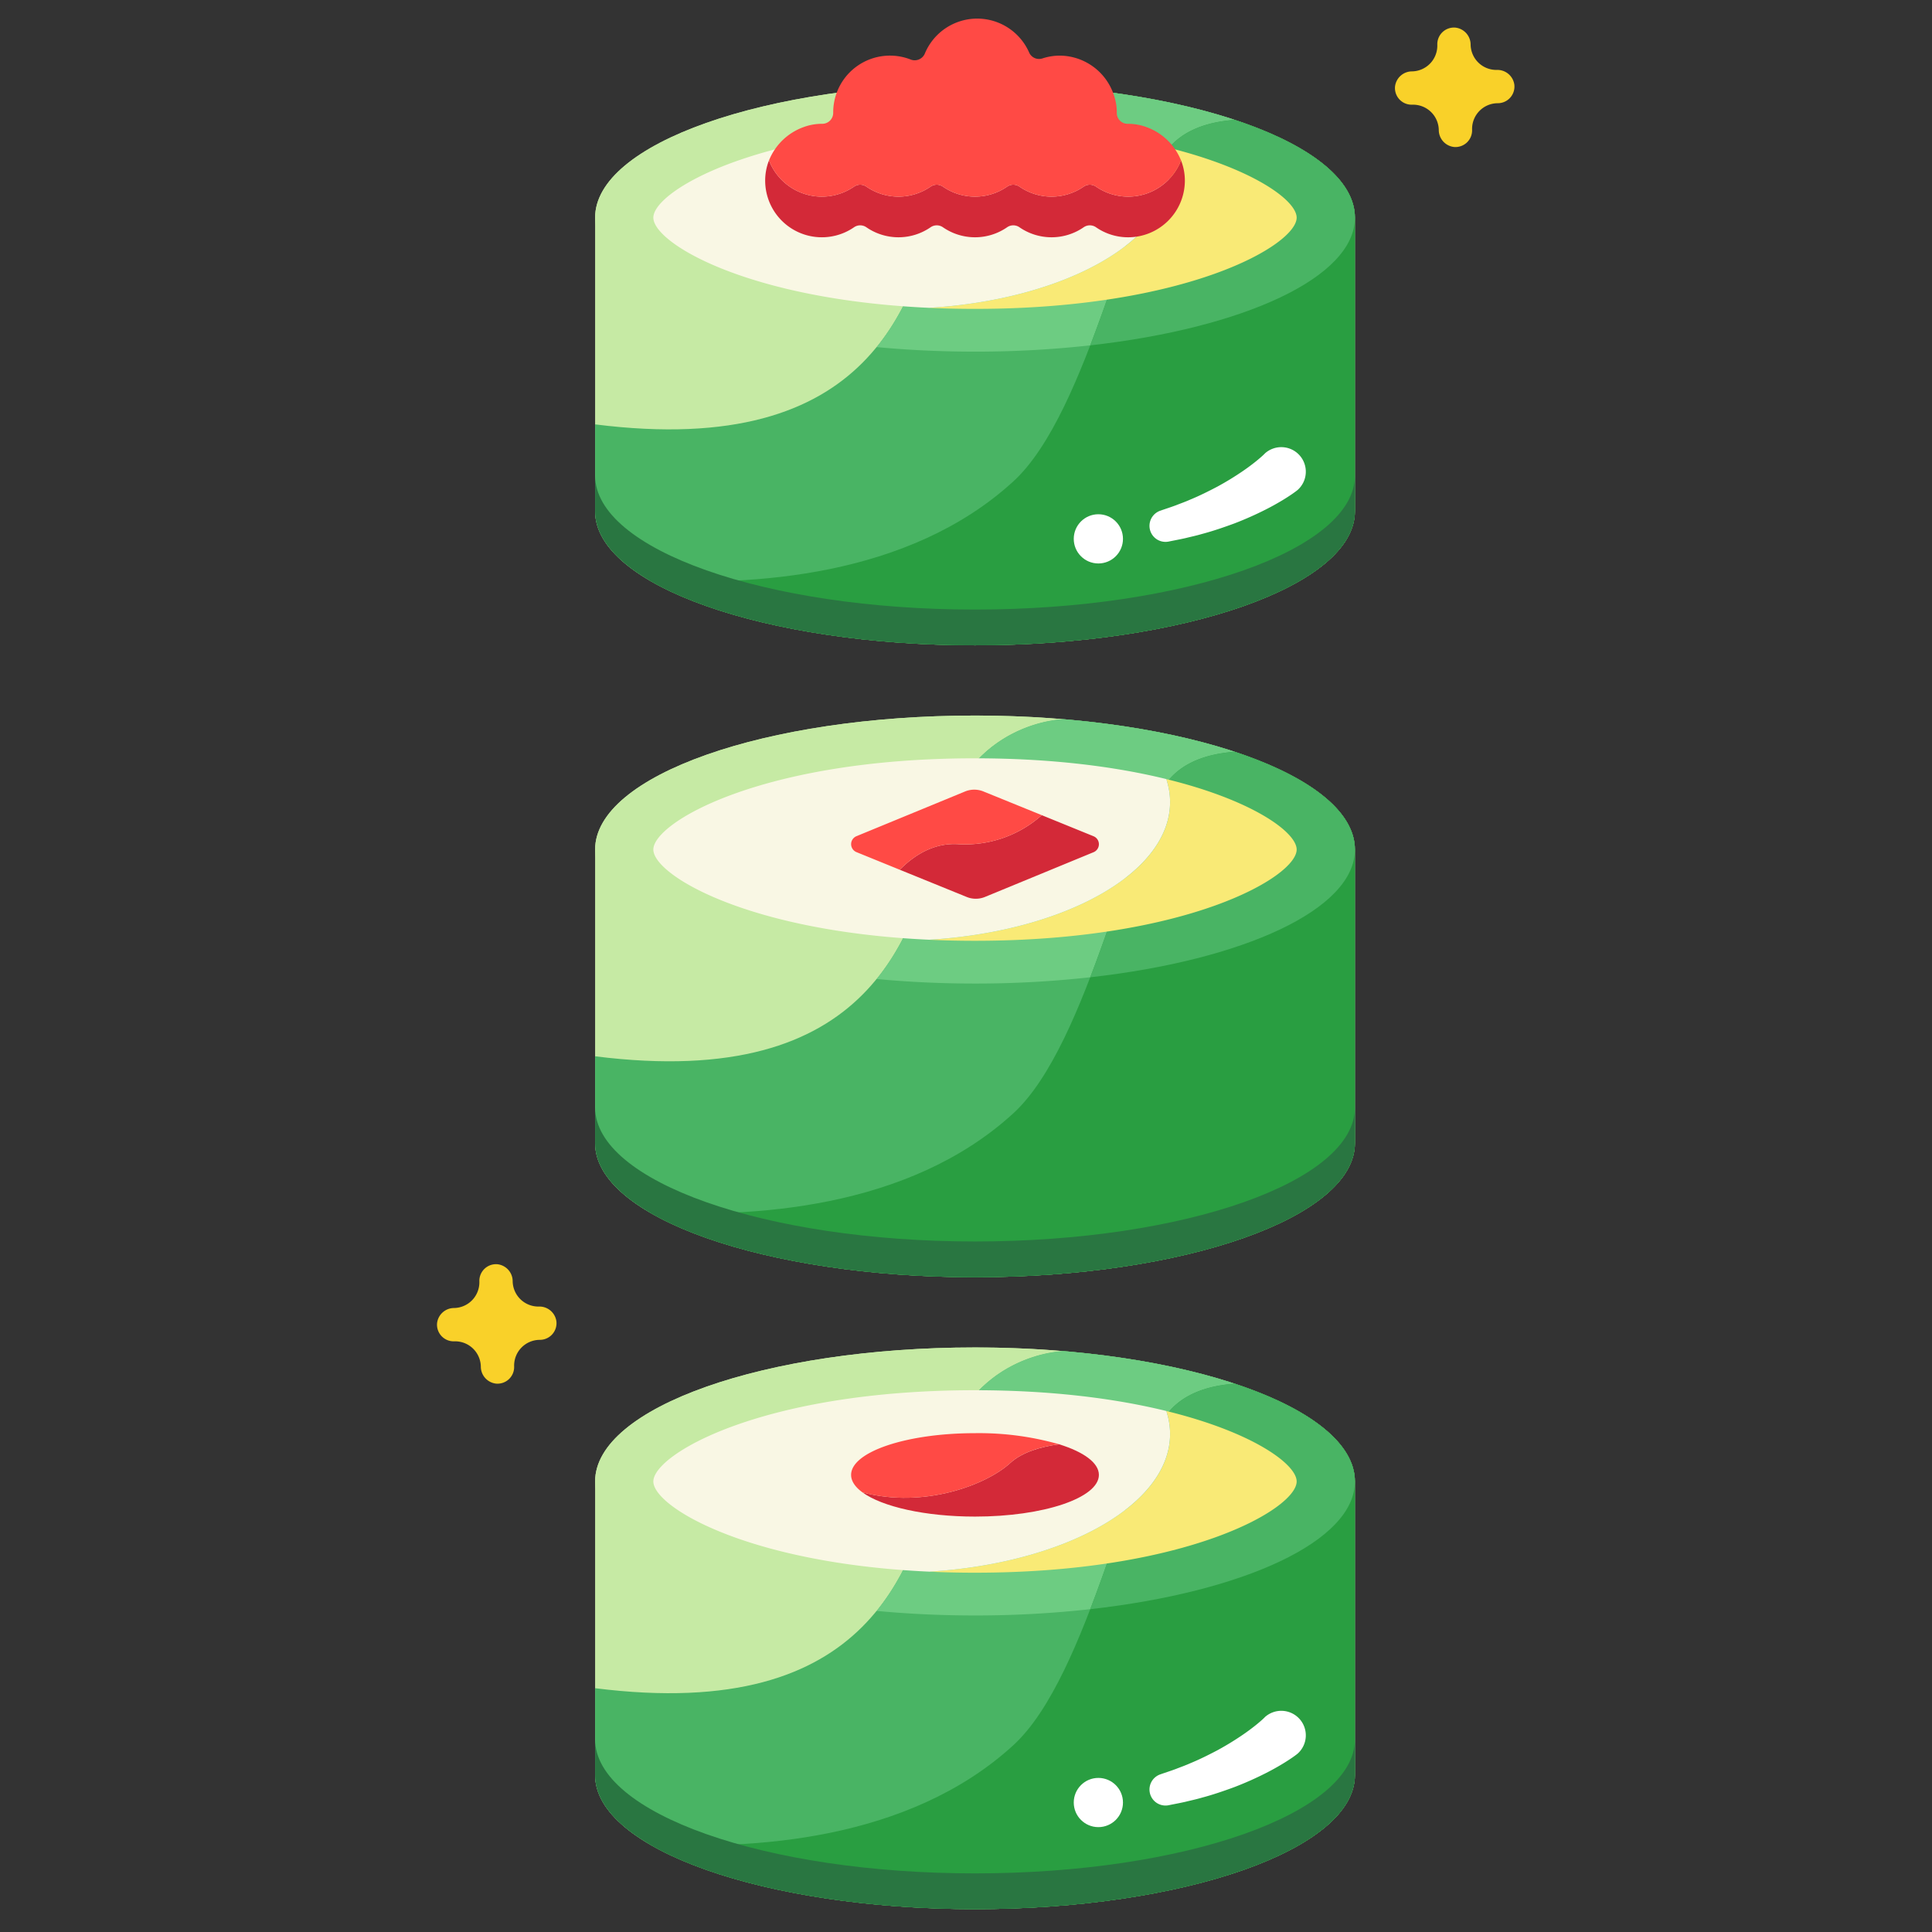 <svg xmlns="http://www.w3.org/2000/svg" viewBox="0 0 512 512"><rect x="0" y="0" width="512" height="512" fill="#333333" stroke="none"/><title>Sushi</title><g id="Sushi"><path d="M396.665,18.529h0a6.819,6.819,0,0,1-6.935-6.7h0a4.542,4.542,0,0,0-4.058-4.513,4.414,4.414,0,0,0-4.771,4.475l.003.19a6.819,6.819,0,0,1-6.7,6.935h0a4.542,4.542,0,0,0-4.513,4.058,4.415,4.415,0,0,0,4.475,4.771l.19-.003a6.818,6.818,0,0,1,6.935,6.7h0a4.542,4.542,0,0,0,4.058,4.513A4.414,4.414,0,0,0,390.12,34.48l-.003-.19a6.818,6.818,0,0,1,6.7-6.935l.19-.003a4.415,4.415,0,0,0,4.309-4.922A4.542,4.542,0,0,0,396.665,18.529Z" style="fill:#f9d129"/><path d="M142.799,346.25h0a6.818,6.818,0,0,1-6.935-6.7h0a4.542,4.542,0,0,0-4.058-4.513,4.415,4.415,0,0,0-4.771,4.475l.003.19a6.818,6.818,0,0,1-6.7,6.935h0a4.542,4.542,0,0,0-4.513,4.058,4.414,4.414,0,0,0,4.475,4.771l.19-.003a6.819,6.819,0,0,1,6.935,6.7h0a4.542,4.542,0,0,0,4.058,4.513A4.414,4.414,0,0,0,136.254,362.2l-.003-.19a6.818,6.818,0,0,1,6.7-6.935l.19-.003a4.414,4.414,0,0,0,4.309-4.922A4.542,4.542,0,0,0,142.799,346.25Z" style="fill:#f9d129"/><path d="M359.068,225.139c0-19.613-45.076-35.512-100.679-35.512s-100.68,15.899-100.68,35.512l0,.003v77.826c0,19.613,45.075,35.512,100.679,35.512S359.068,322.58,359.068,302.967V225.139Z" style="fill:#c6eaa4"/><path d="M281.842,190.598c-.054.001-25.115.395-32.595,29.283-7.102,27.428-17.77,69.373-91.538,60.046v23.041c0,19.613,45.075,35.512,100.679,35.512S359.068,322.58,359.068,302.967V225.139C359.067,208.375,326.133,194.326,281.842,190.598Z" style="fill:#49b464"/><path d="M327.222,199.226c-6.462.456-13.166,2.344-17.432,7.405-10.509,12.471-21.212,70.03-41.211,88.374-27.894,25.585-69.758,27.731-96.611,26.188,17.59,10.354,49.708,17.286,86.42,17.286,55.604,0,100.679-15.899,100.679-35.512V225.139C359.068,214.917,346.819,205.706,327.222,199.226Z" style="fill:#299e41"/><path d="M281.842,190.598l.004,0c-7.527-.634-15.38-.971-23.458-.971-55.604,0-100.68,15.899-100.68,35.512,0,16.43,31.634,30.251,74.588,34.305,9.892-12.179,13.779-27.317,16.951-39.563C256.728,190.993,281.789,190.599,281.842,190.598Z" style="fill:#c6eaa4"/><path d="M327.2,199.228c-12.54-4.145-28.076-7.175-45.354-8.63l-.004,0c-.054.001-25.115.395-32.595,29.283-3.171,12.246-7.058,27.384-16.951,39.563,8.322.785,17.067,1.207,26.091,1.207a275.023,275.023,0,0,0,30.533-1.665c8.301-21.577,14.62-44.939,20.869-52.355C314.051,201.576,320.745,199.687,327.2,199.228Z" style="fill:#6dcc82"/><path d="M359.068,225.139c0-10.224-12.264-19.432-31.867-25.911-6.455.459-13.15,2.347-17.41,7.403-6.25,7.416-12.568,30.778-20.869,52.355C329.596,254.425,359.068,240.997,359.068,225.139Z" style="fill:#49b464"/><path d="M343.628,225.14c0,7.231-29.002,24.179-85.242,24.179q-6.284,0-12.115-.274c35.96-2.228,63.814-17.71,63.814-36.482a18.971,18.971,0,0,0-1.011-6.1C331.959,212.057,343.628,220.556,343.628,225.14Z" style="fill:#f9ea76"/><path d="M310.085,212.562c0,18.772-27.854,34.255-63.814,36.482-48.289-2.193-73.127-17.213-73.127-23.905,0-7.231,29.003-24.179,85.242-24.179,20.572,0,37.493,2.262,50.688,5.5A18.971,18.971,0,0,1,310.085,212.562Z" style="fill:#f9f7e4"/><path d="M289.801,225.843l-28.848,11.884a6.396,6.396,0,0,1-4.712,0l-17.787-7.231c3.718-3.778,8.953-7.205,15.525-6.777a30.518,30.518,0,0,0,22.105-7.686L289.792,221.61A2.285,2.285,0,0,1,289.801,225.843Z" style="fill:#d32938"/><path d="M276.083,216.032a30.518,30.518,0,0,1-22.105,7.686c-6.572-.428-11.807,2.999-15.525,6.777l-11.473-4.67a2.284,2.284,0,0,1-.077-4.198l28.84-11.875a6.43,6.43,0,0,1,4.79-.043Z" style="fill:#ff4a45"/><path d="M359.067,293.489v9.476c0,19.62-45.076,35.514-100.682,35.514-55.597,0-100.673-15.893-100.673-35.514V293.489c0,19.621,45.076,35.514,100.673,35.514C313.992,329.003,359.067,313.11,359.067,293.489Z" style="fill:#297641"/><path d="M359.068,392.602c0-19.613-45.076-35.512-100.679-35.512s-100.68,15.899-100.68,35.512l0,.003V470.43c0,19.613,45.075,35.512,100.679,35.512S359.068,490.043,359.068,470.43V392.602Z" style="fill:#c6eaa4"/><path d="M281.842,358.061c-.054.001-25.115.395-32.595,29.283-7.102,27.428-17.77,69.373-91.538,60.046V470.43c0,19.613,45.075,35.512,100.679,35.512S359.068,490.043,359.068,470.43V392.602C359.067,375.838,326.133,361.789,281.842,358.061Z" style="fill:#49b464"/><path d="M327.222,366.689c-6.462.456-13.166,2.344-17.432,7.405-10.509,12.471-21.212,70.03-41.211,88.374-27.894,25.585-69.758,27.731-96.611,26.188,17.59,10.354,49.708,17.286,86.42,17.286,55.604,0,100.679-15.899,100.679-35.512V392.602C359.068,382.38,346.819,373.169,327.222,366.689Z" style="fill:#299e41"/><path d="M281.842,358.061l.004,0c-7.527-.634-15.38-.971-23.458-.971-55.604,0-100.68,15.899-100.68,35.512,0,16.43,31.634,30.251,74.588,34.305,9.892-12.179,13.779-27.317,16.951-39.563C256.728,358.456,281.789,358.062,281.842,358.061Z" style="fill:#c6eaa4"/><path d="M327.2,366.691c-12.54-4.145-28.076-7.175-45.354-8.63l-.004,0c-.054.001-25.115.395-32.595,29.283-3.171,12.247-7.058,27.384-16.951,39.563,8.322.785,17.067,1.207,26.091,1.207a275.023,275.023,0,0,0,30.533-1.665c8.301-21.577,14.62-44.939,20.869-52.355C314.051,369.039,320.745,367.15,327.2,366.691Z" style="fill:#6dcc82"/><path d="M359.068,392.602c0-10.223-12.264-19.432-31.867-25.911-6.455.459-13.15,2.347-17.41,7.403-6.25,7.416-12.568,30.778-20.869,52.355C329.596,421.888,359.068,408.46,359.068,392.602Z" style="fill:#49b464"/><path d="M343.628,392.603c0,7.231-29.002,24.179-85.242,24.179q-6.284,0-12.115-.274c35.96-2.228,63.814-17.71,63.814-36.482a18.97,18.97,0,0,0-1.011-6.1C331.959,379.52,343.628,388.019,343.628,392.603Z" style="fill:#f9ea76"/><path d="M310.085,380.025c0,18.772-27.854,34.255-63.814,36.482-48.289-2.193-73.127-17.213-73.127-23.904,0-7.231,29.003-24.179,85.242-24.179,20.572,0,37.493,2.262,50.688,5.501A18.97,18.97,0,0,1,310.085,380.025Z" style="fill:#f9f7e4"/><path d="M359.067,460.952v9.476c0,19.62-45.076,35.514-100.682,35.514-55.597,0-100.673-15.893-100.673-35.514v-9.476c0,19.621,45.076,35.514,100.673,35.514C313.992,496.466,359.067,480.572,359.067,460.952Z" style="fill:#297641"/><path d="M291.218,390.859c0,6.109-14.694,11.053-32.832,11.053-13.229,0-24.633-2.63-29.834-6.426,16.305,4.361,32.918-2.014,39.173-7.771,3.213-2.956,8.311-4.344,12.946-4.969C287.157,384.759,291.218,387.646,291.218,390.859Z" style="fill:#d32938"/><path d="M280.671,382.745c-4.635.625-9.733,2.013-12.946,4.969-6.255,5.758-22.868,12.132-39.173,7.771-1.928-1.405-2.999-2.973-2.999-4.627,0-6.109,14.703-11.053,32.832-11.053A77.527,77.527,0,0,1,280.671,382.745Z" style="fill:#ff4a45"/><path d="M343.829,464.775c-.292.24-.427.33-.627.482l-.531.379c-.352.253-.69.471-1.032.7-.683.449-1.357.873-2.038,1.277-1.358.812-2.721,1.565-4.102,2.264a88.497,88.497,0,0,1-8.393,3.728c-2.851,1.05-5.711,2.033-8.621,2.801-1.441.431-2.914.734-4.366,1.097-1.46.332-2.933.598-4.393.897a4.246,4.246,0,0,1-2.25-8.169l.228-.079c1.293-.451,2.594-.866,3.871-1.34,1.267-.505,2.553-.945,3.79-1.505,2.51-1.028,4.926-2.241,7.299-3.487a77.129,77.129,0,0,0,6.794-4.163c1.084-.741,2.131-1.519,3.132-2.314.502-.395.988-.802,1.451-1.203.228-.201.466-.404.669-.599l.306-.288c.074-.077.217-.21.194-.205a6.5,6.5,0,1,1,8.622,9.729Z" style="fill:#fff"/><circle cx="291.078" cy="477.687" r="6.521" style="fill:#fff"/><path d="M359.068,57.676c0-19.613-45.076-35.512-100.679-35.512s-100.68,15.899-100.68,35.512l0,.003v77.826c0,19.613,45.075,35.512,100.679,35.512s100.679-15.899,100.679-35.512V57.676Z" style="fill:#c6eaa4"/><path d="M281.842,23.135c-.054.001-25.115.395-32.595,29.283-7.102,27.428-17.77,69.373-91.538,60.045v23.041c0,19.613,45.075,35.512,100.679,35.512s100.679-15.899,100.679-35.512V57.676C359.067,40.912,326.133,26.863,281.842,23.135Z" style="fill:#49b464"/><path d="M327.222,31.764c-6.462.456-13.166,2.344-17.432,7.405-10.509,12.471-21.212,70.03-41.211,88.374-27.894,25.585-69.758,27.731-96.611,26.188,17.59,10.354,49.708,17.286,86.42,17.286,55.604,0,100.679-15.899,100.679-35.512V57.676C359.068,47.454,346.819,38.243,327.222,31.764Z" style="fill:#299e41"/><path d="M281.842,23.135l.004,0c-7.527-.634-15.38-.971-23.458-.971-55.604,0-100.68,15.899-100.68,35.512,0,16.429,31.634,30.251,74.588,34.305,9.892-12.179,13.779-27.317,16.951-39.563C256.728,23.53,281.789,23.136,281.842,23.135Z" style="fill:#c6eaa4"/><path d="M327.2,31.765c-12.54-4.144-28.076-7.175-45.354-8.63l-.004,0c-.054.001-25.115.395-32.595,29.283-3.171,12.246-7.058,27.384-16.951,39.563,8.322.785,17.067,1.207,26.091,1.207a275.023,275.023,0,0,0,30.533-1.665c8.301-21.577,14.62-44.939,20.869-52.355C314.051,34.113,320.745,32.224,327.2,31.765Z" style="fill:#6dcc82"/><path d="M359.068,57.676c0-10.224-12.264-19.432-31.867-25.911-6.455.459-13.15,2.347-17.41,7.403-6.25,7.416-12.568,30.778-20.869,52.355C329.596,86.963,359.068,73.534,359.068,57.676Z" style="fill:#49b464"/><path d="M343.628,57.677c0,7.231-29.002,24.179-85.242,24.179q-6.284,0-12.115-.274c35.96-2.228,63.814-17.71,63.814-36.482a18.971,18.971,0,0,0-1.011-6.1C331.959,44.594,343.628,53.093,343.628,57.677Z" style="fill:#f9ea76"/><path d="M310.085,45.099c0,18.772-27.854,34.255-63.814,36.482-48.289-2.193-73.127-17.213-73.127-23.905,0-7.231,29.003-24.179,85.242-24.179,20.572,0,37.493,2.262,50.688,5.5A18.971,18.971,0,0,1,310.085,45.099Z" style="fill:#f9f7e4"/><path d="M359.067,126.026v9.476c0,19.62-45.076,35.514-100.682,35.514-55.597,0-100.673-15.894-100.673-35.514v-9.476c0,19.621,45.076,35.514,100.673,35.514C313.992,161.54,359.067,145.647,359.067,126.026Z" style="fill:#297641"/><path d="M314.001,48.009A15.039,15.039,0,0,1,298.964,62.883a14.887,14.887,0,0,1-8.525-2.665,2.866,2.866,0,0,0-3.239,0,14.97,14.97,0,0,1-17.05,0,2.866,2.866,0,0,0-3.238,0,14.956,14.956,0,0,1-17.042,0,2.866,2.866,0,0,0-3.239,0,14.97,14.97,0,0,1-17.05,0,2.866,2.866,0,0,0-3.239,0,15.021,15.021,0,0,1-23.562-12.209,14.56,14.56,0,0,1,1.011-5.501,15.02,15.02,0,0,0,22.551,6.94,2.866,2.866,0,0,1,3.239,0,14.97,14.97,0,0,0,17.05,0,2.866,2.866,0,0,1,3.239,0,14.957,14.957,0,0,0,17.042,0,2.866,2.866,0,0,1,3.238,0,14.97,14.97,0,0,0,17.05,0,2.866,2.866,0,0,1,3.239,0A15.009,15.009,0,0,0,312.981,42.5,14.609,14.609,0,0,1,314.001,48.009Z" style="fill:#d32938"/><path d="M312.981,42.5a15.009,15.009,0,0,1-22.542,6.949,2.866,2.866,0,0,0-3.239,0,14.97,14.97,0,0,1-17.05,0,2.866,2.866,0,0,0-3.238,0,14.957,14.957,0,0,1-17.042,0,2.866,2.866,0,0,0-3.239,0,14.97,14.97,0,0,1-17.05,0,2.866,2.866,0,0,0-3.239,0,15.02,15.02,0,0,1-22.551-6.94,15.586,15.586,0,0,1,9.185-8.834,14.026,14.026,0,0,1,4.978-.865,2.902,2.902,0,0,0,2.853-2.999v-.034A15.045,15.045,0,0,1,241.319,15.768a2.917,2.917,0,0,0,3.779-1.594,15.031,15.031,0,0,1,27.631-.266,2.874,2.874,0,0,0,3.521,1.576,14.998,14.998,0,0,1,4.532-.745A15.215,15.215,0,0,1,295.1,24.944a13.965,13.965,0,0,1,.865,5.004,2.856,2.856,0,0,0,2.862,2.862,14.025,14.025,0,0,1,4.978.865A15.557,15.557,0,0,1,312.981,42.5Z" style="fill:#ff4a45"/><path d="M343.829,129.891c-.292.24-.427.33-.627.482l-.531.379c-.352.253-.69.471-1.032.7-.683.449-1.357.873-2.038,1.277-1.358.812-2.721,1.565-4.102,2.264a88.497,88.497,0,0,1-8.393,3.728c-2.851,1.05-5.711,2.033-8.621,2.801-1.441.431-2.914.734-4.366,1.097-1.46.332-2.933.598-4.393.897a4.246,4.246,0,0,1-2.25-8.169l.228-.079c1.293-.451,2.594-.866,3.871-1.34,1.267-.505,2.553-.945,3.79-1.505,2.51-1.028,4.926-2.241,7.299-3.487a77.153,77.153,0,0,0,6.794-4.163c1.084-.741,2.131-1.519,3.132-2.314.502-.395.988-.802,1.451-1.203.228-.201.466-.404.669-.599l.306-.288c.074-.077.217-.21.194-.205a6.5,6.5,0,1,1,8.622,9.729Z" style="fill:#fff"/><circle cx="291.078" cy="142.803" r="6.521" style="fill:#fff"/></g></svg>